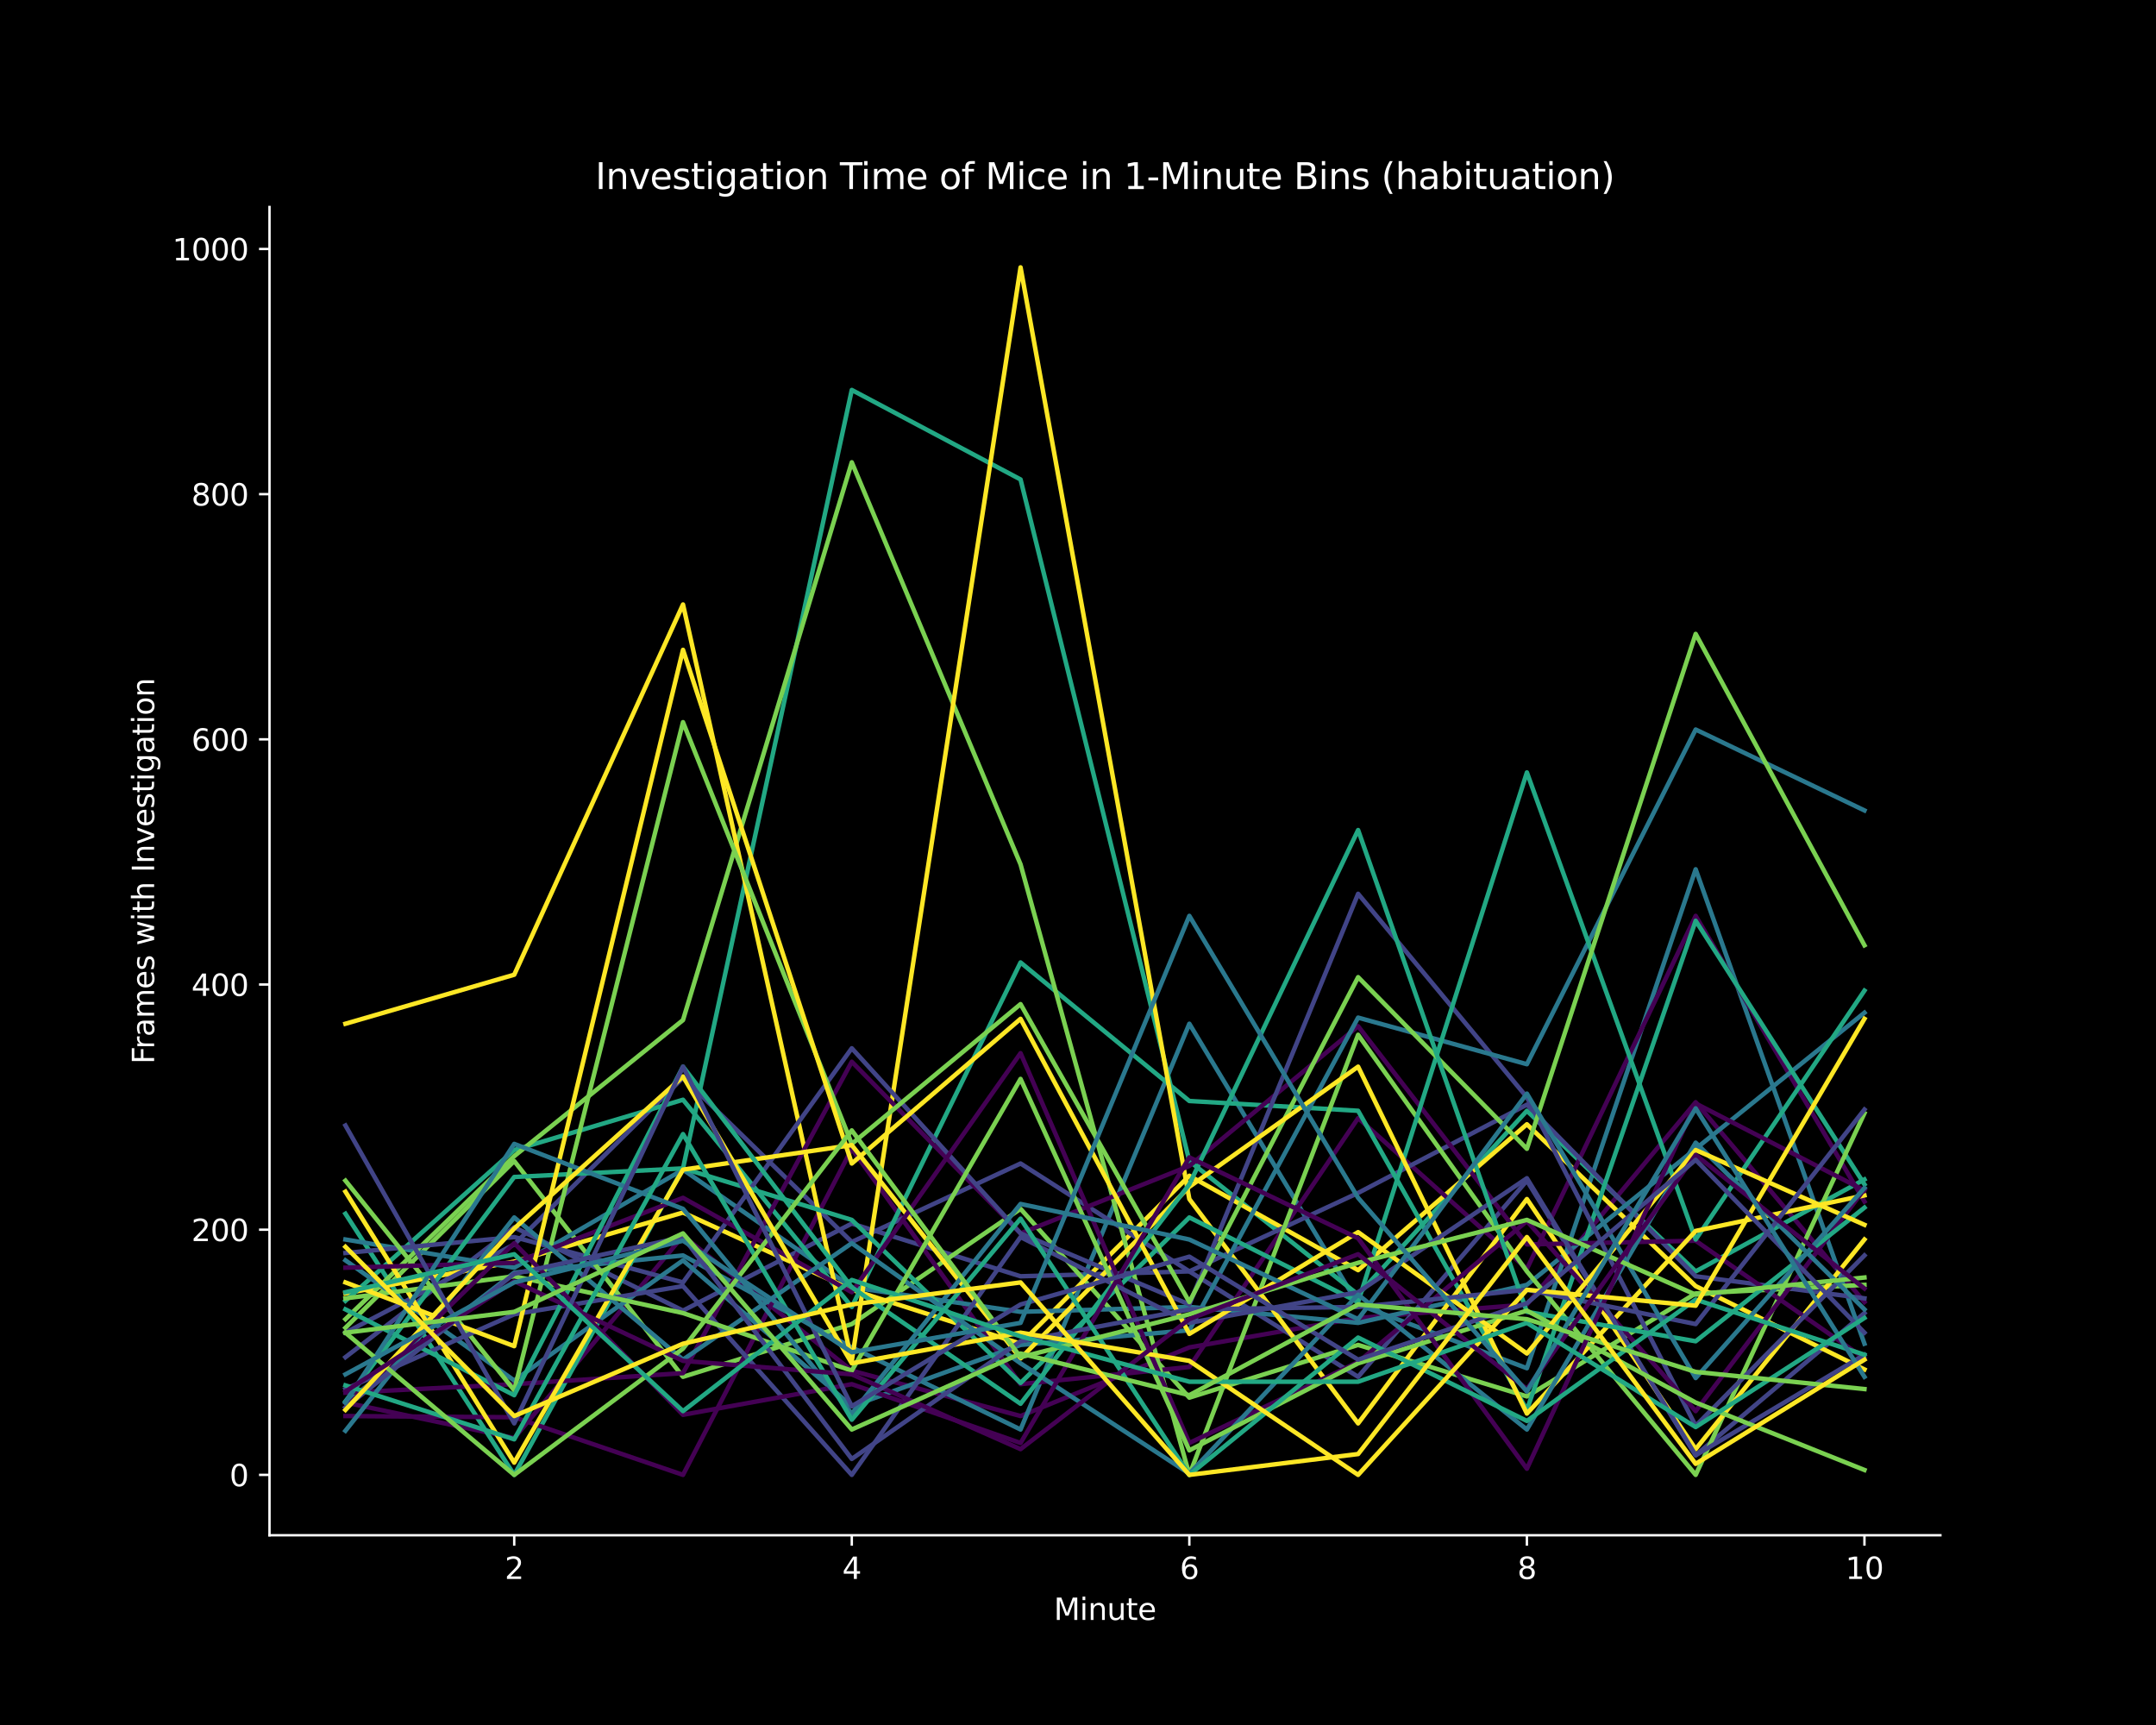 <?xml version="1.0" encoding="utf-8" standalone="no"?>
<!DOCTYPE svg PUBLIC "-//W3C//DTD SVG 1.1//EN"
  "http://www.w3.org/Graphics/SVG/1.1/DTD/svg11.dtd">
<svg xmlns:xlink="http://www.w3.org/1999/xlink" width="720pt" height="576pt" viewBox="0 0 720 576" xmlns="http://www.w3.org/2000/svg" version="1.1">
 <defs>
  <style type="text/css">*{stroke-linejoin: round; stroke-linecap: butt}</style>
 </defs>
 <g id="figure_1">
  <g id="patch_1">
   <path d="M 0 576 
L 720 576 
L 720 0 
L 0 0 
z
"/>
  </g>
  <g id="axes_1">
   <g id="patch_2">
    <path d="M 90 512.64 
L 648 512.64 
L 648 69.12 
L 90 69.12 
z
"/>
   </g>
   <g id="matplotlib.axis_1">
    <g id="xtick_1">
     <g id="line2d_1">
      <defs>
       <path id="m0ba1e56ebf" d="M 0 0 
L 0 3.5 
" style="stroke: #ffffff; stroke-width: 0.8"/>
      </defs>
      <g>
       <use xlink:href="#m0ba1e56ebf" x="171.727" y="512.64" style="fill: #ffffff; stroke: #ffffff; stroke-width: 0.8"/>
      </g>
     </g>
     <g id="text_1">
      <!-- 2 -->
      <g style="fill: #ffffff" transform="translate(168.546 527.238) scale(0.1 -0.1)">
       <defs>
        <path id="DejaVuSans-32" d="M 1228 531 
L 3431 531 
L 3431 0 
L 469 0 
L 469 531 
Q 828 903 1448 1529 
Q 2069 2156 2228 2338 
Q 2531 2678 2651 2914 
Q 2772 3150 2772 3378 
Q 2772 3750 2511 3984 
Q 2250 4219 1831 4219 
Q 1534 4219 1204 4116 
Q 875 4013 500 3803 
L 500 4441 
Q 881 4594 1212 4672 
Q 1544 4750 1819 4750 
Q 2544 4750 2975 4387 
Q 3406 4025 3406 3419 
Q 3406 3131 3298 2873 
Q 3191 2616 2906 2266 
Q 2828 2175 2409 1742 
Q 1991 1309 1228 531 
z
" transform="scale(0.016)"/>
       </defs>
       <use xlink:href="#DejaVuSans-32"/>
      </g>
     </g>
    </g>
    <g id="xtick_2">
     <g id="line2d_2">
      <g>
       <use xlink:href="#m0ba1e56ebf" x="284.455" y="512.64" style="fill: #ffffff; stroke: #ffffff; stroke-width: 0.8"/>
      </g>
     </g>
     <g id="text_2">
      <!-- 4 -->
      <g style="fill: #ffffff" transform="translate(281.273 527.238) scale(0.1 -0.1)">
       <defs>
        <path id="DejaVuSans-34" d="M 2419 4116 
L 825 1625 
L 2419 1625 
L 2419 4116 
z
M 2253 4666 
L 3047 4666 
L 3047 1625 
L 3713 1625 
L 3713 1100 
L 3047 1100 
L 3047 0 
L 2419 0 
L 2419 1100 
L 313 1100 
L 313 1709 
L 2253 4666 
z
" transform="scale(0.016)"/>
       </defs>
       <use xlink:href="#DejaVuSans-34"/>
      </g>
     </g>
    </g>
    <g id="xtick_3">
     <g id="line2d_3">
      <g>
       <use xlink:href="#m0ba1e56ebf" x="397.182" y="512.64" style="fill: #ffffff; stroke: #ffffff; stroke-width: 0.8"/>
      </g>
     </g>
     <g id="text_3">
      <!-- 6 -->
      <g style="fill: #ffffff" transform="translate(394.001 527.238) scale(0.1 -0.1)">
       <defs>
        <path id="DejaVuSans-36" d="M 2113 2584 
Q 1688 2584 1439 2293 
Q 1191 2003 1191 1497 
Q 1191 994 1439 701 
Q 1688 409 2113 409 
Q 2538 409 2786 701 
Q 3034 994 3034 1497 
Q 3034 2003 2786 2293 
Q 2538 2584 2113 2584 
z
M 3366 4563 
L 3366 3988 
Q 3128 4100 2886 4159 
Q 2644 4219 2406 4219 
Q 1781 4219 1451 3797 
Q 1122 3375 1075 2522 
Q 1259 2794 1537 2939 
Q 1816 3084 2150 3084 
Q 2853 3084 3261 2657 
Q 3669 2231 3669 1497 
Q 3669 778 3244 343 
Q 2819 -91 2113 -91 
Q 1303 -91 875 529 
Q 447 1150 447 2328 
Q 447 3434 972 4092 
Q 1497 4750 2381 4750 
Q 2619 4750 2861 4703 
Q 3103 4656 3366 4563 
z
" transform="scale(0.016)"/>
       </defs>
       <use xlink:href="#DejaVuSans-36"/>
      </g>
     </g>
    </g>
    <g id="xtick_4">
     <g id="line2d_4">
      <g>
       <use xlink:href="#m0ba1e56ebf" x="509.909" y="512.64" style="fill: #ffffff; stroke: #ffffff; stroke-width: 0.8"/>
      </g>
     </g>
     <g id="text_4">
      <!-- 8 -->
      <g style="fill: #ffffff" transform="translate(506.728 527.238) scale(0.1 -0.1)">
       <defs>
        <path id="DejaVuSans-38" d="M 2034 2216 
Q 1584 2216 1326 1975 
Q 1069 1734 1069 1313 
Q 1069 891 1326 650 
Q 1584 409 2034 409 
Q 2484 409 2743 651 
Q 3003 894 3003 1313 
Q 3003 1734 2745 1975 
Q 2488 2216 2034 2216 
z
M 1403 2484 
Q 997 2584 770 2862 
Q 544 3141 544 3541 
Q 544 4100 942 4425 
Q 1341 4750 2034 4750 
Q 2731 4750 3128 4425 
Q 3525 4100 3525 3541 
Q 3525 3141 3298 2862 
Q 3072 2584 2669 2484 
Q 3125 2378 3379 2068 
Q 3634 1759 3634 1313 
Q 3634 634 3220 271 
Q 2806 -91 2034 -91 
Q 1263 -91 848 271 
Q 434 634 434 1313 
Q 434 1759 690 2068 
Q 947 2378 1403 2484 
z
M 1172 3481 
Q 1172 3119 1398 2916 
Q 1625 2713 2034 2713 
Q 2441 2713 2670 2916 
Q 2900 3119 2900 3481 
Q 2900 3844 2670 4047 
Q 2441 4250 2034 4250 
Q 1625 4250 1398 4047 
Q 1172 3844 1172 3481 
z
" transform="scale(0.016)"/>
       </defs>
       <use xlink:href="#DejaVuSans-38"/>
      </g>
     </g>
    </g>
    <g id="xtick_5">
     <g id="line2d_5">
      <g>
       <use xlink:href="#m0ba1e56ebf" x="622.636" y="512.64" style="fill: #ffffff; stroke: #ffffff; stroke-width: 0.8"/>
      </g>
     </g>
     <g id="text_5">
      <!-- 10 -->
      <g style="fill: #ffffff" transform="translate(616.274 527.238) scale(0.1 -0.1)">
       <defs>
        <path id="DejaVuSans-31" d="M 794 531 
L 1825 531 
L 1825 4091 
L 703 3866 
L 703 4441 
L 1819 4666 
L 2450 4666 
L 2450 531 
L 3481 531 
L 3481 0 
L 794 0 
L 794 531 
z
" transform="scale(0.016)"/>
        <path id="DejaVuSans-30" d="M 2034 4250 
Q 1547 4250 1301 3770 
Q 1056 3291 1056 2328 
Q 1056 1369 1301 889 
Q 1547 409 2034 409 
Q 2525 409 2770 889 
Q 3016 1369 3016 2328 
Q 3016 3291 2770 3770 
Q 2525 4250 2034 4250 
z
M 2034 4750 
Q 2819 4750 3233 4129 
Q 3647 3509 3647 2328 
Q 3647 1150 3233 529 
Q 2819 -91 2034 -91 
Q 1250 -91 836 529 
Q 422 1150 422 2328 
Q 422 3509 836 4129 
Q 1250 4750 2034 4750 
z
" transform="scale(0.016)"/>
       </defs>
       <use xlink:href="#DejaVuSans-31"/>
       <use xlink:href="#DejaVuSans-30" x="63.623"/>
      </g>
     </g>
    </g>
    <g id="text_6">
     <!-- Minute -->
     <g style="fill: #ffffff" transform="translate(351.923 540.917) scale(0.1 -0.1)">
      <defs>
       <path id="DejaVuSans-4d" d="M 628 4666 
L 1569 4666 
L 2759 1491 
L 3956 4666 
L 4897 4666 
L 4897 0 
L 4281 0 
L 4281 4097 
L 3078 897 
L 2444 897 
L 1241 4097 
L 1241 0 
L 628 0 
L 628 4666 
z
" transform="scale(0.016)"/>
       <path id="DejaVuSans-69" d="M 603 3500 
L 1178 3500 
L 1178 0 
L 603 0 
L 603 3500 
z
M 603 4863 
L 1178 4863 
L 1178 4134 
L 603 4134 
L 603 4863 
z
" transform="scale(0.016)"/>
       <path id="DejaVuSans-6e" d="M 3513 2113 
L 3513 0 
L 2938 0 
L 2938 2094 
Q 2938 2591 2744 2837 
Q 2550 3084 2163 3084 
Q 1697 3084 1428 2787 
Q 1159 2491 1159 1978 
L 1159 0 
L 581 0 
L 581 3500 
L 1159 3500 
L 1159 2956 
Q 1366 3272 1645 3428 
Q 1925 3584 2291 3584 
Q 2894 3584 3203 3211 
Q 3513 2838 3513 2113 
z
" transform="scale(0.016)"/>
       <path id="DejaVuSans-75" d="M 544 1381 
L 544 3500 
L 1119 3500 
L 1119 1403 
Q 1119 906 1312 657 
Q 1506 409 1894 409 
Q 2359 409 2629 706 
Q 2900 1003 2900 1516 
L 2900 3500 
L 3475 3500 
L 3475 0 
L 2900 0 
L 2900 538 
Q 2691 219 2414 64 
Q 2138 -91 1772 -91 
Q 1169 -91 856 284 
Q 544 659 544 1381 
z
M 1991 3584 
L 1991 3584 
z
" transform="scale(0.016)"/>
       <path id="DejaVuSans-74" d="M 1172 4494 
L 1172 3500 
L 2356 3500 
L 2356 3053 
L 1172 3053 
L 1172 1153 
Q 1172 725 1289 603 
Q 1406 481 1766 481 
L 2356 481 
L 2356 0 
L 1766 0 
Q 1100 0 847 248 
Q 594 497 594 1153 
L 594 3053 
L 172 3053 
L 172 3500 
L 594 3500 
L 594 4494 
L 1172 4494 
z
" transform="scale(0.016)"/>
       <path id="DejaVuSans-65" d="M 3597 1894 
L 3597 1613 
L 953 1613 
Q 991 1019 1311 708 
Q 1631 397 2203 397 
Q 2534 397 2845 478 
Q 3156 559 3463 722 
L 3463 178 
Q 3153 47 2828 -22 
Q 2503 -91 2169 -91 
Q 1331 -91 842 396 
Q 353 884 353 1716 
Q 353 2575 817 3079 
Q 1281 3584 2069 3584 
Q 2775 3584 3186 3129 
Q 3597 2675 3597 1894 
z
M 3022 2063 
Q 3016 2534 2758 2815 
Q 2500 3097 2075 3097 
Q 1594 3097 1305 2825 
Q 1016 2553 972 2059 
L 3022 2063 
z
" transform="scale(0.016)"/>
      </defs>
      <use xlink:href="#DejaVuSans-4d"/>
      <use xlink:href="#DejaVuSans-69" x="86.279"/>
      <use xlink:href="#DejaVuSans-6e" x="114.062"/>
      <use xlink:href="#DejaVuSans-75" x="177.441"/>
      <use xlink:href="#DejaVuSans-74" x="240.82"/>
      <use xlink:href="#DejaVuSans-65" x="280.029"/>
     </g>
    </g>
   </g>
   <g id="matplotlib.axis_2">
    <g id="ytick_1">
     <g id="line2d_6">
      <defs>
       <path id="maf97270266" d="M 0 0 
L -3.5 0 
" style="stroke: #ffffff; stroke-width: 0.8"/>
      </defs>
      <g>
       <use xlink:href="#maf97270266" x="90" y="492.48" style="fill: #ffffff; stroke: #ffffff; stroke-width: 0.8"/>
      </g>
     </g>
     <g id="text_7">
      <!-- 0 -->
      <g style="fill: #ffffff" transform="translate(76.638 496.279) scale(0.1 -0.1)">
       <use xlink:href="#DejaVuSans-30"/>
      </g>
     </g>
    </g>
    <g id="ytick_2">
     <g id="line2d_7">
      <g>
       <use xlink:href="#maf97270266" x="90" y="410.612" style="fill: #ffffff; stroke: #ffffff; stroke-width: 0.8"/>
      </g>
     </g>
     <g id="text_8">
      <!-- 200 -->
      <g style="fill: #ffffff" transform="translate(63.913 414.411) scale(0.1 -0.1)">
       <use xlink:href="#DejaVuSans-32"/>
       <use xlink:href="#DejaVuSans-30" x="63.623"/>
       <use xlink:href="#DejaVuSans-30" x="127.246"/>
      </g>
     </g>
    </g>
    <g id="ytick_3">
     <g id="line2d_8">
      <g>
       <use xlink:href="#maf97270266" x="90" y="328.744" style="fill: #ffffff; stroke: #ffffff; stroke-width: 0.8"/>
      </g>
     </g>
     <g id="text_9">
      <!-- 400 -->
      <g style="fill: #ffffff" transform="translate(63.913 332.543) scale(0.1 -0.1)">
       <use xlink:href="#DejaVuSans-34"/>
       <use xlink:href="#DejaVuSans-30" x="63.623"/>
       <use xlink:href="#DejaVuSans-30" x="127.246"/>
      </g>
     </g>
    </g>
    <g id="ytick_4">
     <g id="line2d_9">
      <g>
       <use xlink:href="#maf97270266" x="90" y="246.876" style="fill: #ffffff; stroke: #ffffff; stroke-width: 0.8"/>
      </g>
     </g>
     <g id="text_10">
      <!-- 600 -->
      <g style="fill: #ffffff" transform="translate(63.913 250.675) scale(0.1 -0.1)">
       <use xlink:href="#DejaVuSans-36"/>
       <use xlink:href="#DejaVuSans-30" x="63.623"/>
       <use xlink:href="#DejaVuSans-30" x="127.246"/>
      </g>
     </g>
    </g>
    <g id="ytick_5">
     <g id="line2d_10">
      <g>
       <use xlink:href="#maf97270266" x="90" y="165.008" style="fill: #ffffff; stroke: #ffffff; stroke-width: 0.8"/>
      </g>
     </g>
     <g id="text_11">
      <!-- 800 -->
      <g style="fill: #ffffff" transform="translate(63.913 168.807) scale(0.1 -0.1)">
       <use xlink:href="#DejaVuSans-38"/>
       <use xlink:href="#DejaVuSans-30" x="63.623"/>
       <use xlink:href="#DejaVuSans-30" x="127.246"/>
      </g>
     </g>
    </g>
    <g id="ytick_6">
     <g id="line2d_11">
      <g>
       <use xlink:href="#maf97270266" x="90" y="83.14" style="fill: #ffffff; stroke: #ffffff; stroke-width: 0.8"/>
      </g>
     </g>
     <g id="text_12">
      <!-- 1000 -->
      <g style="fill: #ffffff" transform="translate(57.55 86.939) scale(0.1 -0.1)">
       <use xlink:href="#DejaVuSans-31"/>
       <use xlink:href="#DejaVuSans-30" x="63.623"/>
       <use xlink:href="#DejaVuSans-30" x="127.246"/>
       <use xlink:href="#DejaVuSans-30" x="190.869"/>
      </g>
     </g>
    </g>
    <g id="text_13">
     <!-- Frames with Investigation -->
     <g style="fill: #ffffff" transform="translate(51.47 355.299) rotate(-90) scale(0.1 -0.1)">
      <defs>
       <path id="DejaVuSans-46" d="M 628 4666 
L 3309 4666 
L 3309 4134 
L 1259 4134 
L 1259 2759 
L 3109 2759 
L 3109 2228 
L 1259 2228 
L 1259 0 
L 628 0 
L 628 4666 
z
" transform="scale(0.016)"/>
       <path id="DejaVuSans-72" d="M 2631 2963 
Q 2534 3019 2420 3045 
Q 2306 3072 2169 3072 
Q 1681 3072 1420 2755 
Q 1159 2438 1159 1844 
L 1159 0 
L 581 0 
L 581 3500 
L 1159 3500 
L 1159 2956 
Q 1341 3275 1631 3429 
Q 1922 3584 2338 3584 
Q 2397 3584 2469 3576 
Q 2541 3569 2628 3553 
L 2631 2963 
z
" transform="scale(0.016)"/>
       <path id="DejaVuSans-61" d="M 2194 1759 
Q 1497 1759 1228 1600 
Q 959 1441 959 1056 
Q 959 750 1161 570 
Q 1363 391 1709 391 
Q 2188 391 2477 730 
Q 2766 1069 2766 1631 
L 2766 1759 
L 2194 1759 
z
M 3341 1997 
L 3341 0 
L 2766 0 
L 2766 531 
Q 2569 213 2275 61 
Q 1981 -91 1556 -91 
Q 1019 -91 701 211 
Q 384 513 384 1019 
Q 384 1609 779 1909 
Q 1175 2209 1959 2209 
L 2766 2209 
L 2766 2266 
Q 2766 2663 2505 2880 
Q 2244 3097 1772 3097 
Q 1472 3097 1187 3025 
Q 903 2953 641 2809 
L 641 3341 
Q 956 3463 1253 3523 
Q 1550 3584 1831 3584 
Q 2591 3584 2966 3190 
Q 3341 2797 3341 1997 
z
" transform="scale(0.016)"/>
       <path id="DejaVuSans-6d" d="M 3328 2828 
Q 3544 3216 3844 3400 
Q 4144 3584 4550 3584 
Q 5097 3584 5394 3201 
Q 5691 2819 5691 2113 
L 5691 0 
L 5113 0 
L 5113 2094 
Q 5113 2597 4934 2840 
Q 4756 3084 4391 3084 
Q 3944 3084 3684 2787 
Q 3425 2491 3425 1978 
L 3425 0 
L 2847 0 
L 2847 2094 
Q 2847 2600 2669 2842 
Q 2491 3084 2119 3084 
Q 1678 3084 1418 2786 
Q 1159 2488 1159 1978 
L 1159 0 
L 581 0 
L 581 3500 
L 1159 3500 
L 1159 2956 
Q 1356 3278 1631 3431 
Q 1906 3584 2284 3584 
Q 2666 3584 2933 3390 
Q 3200 3197 3328 2828 
z
" transform="scale(0.016)"/>
       <path id="DejaVuSans-73" d="M 2834 3397 
L 2834 2853 
Q 2591 2978 2328 3040 
Q 2066 3103 1784 3103 
Q 1356 3103 1142 2972 
Q 928 2841 928 2578 
Q 928 2378 1081 2264 
Q 1234 2150 1697 2047 
L 1894 2003 
Q 2506 1872 2764 1633 
Q 3022 1394 3022 966 
Q 3022 478 2636 193 
Q 2250 -91 1575 -91 
Q 1294 -91 989 -36 
Q 684 19 347 128 
L 347 722 
Q 666 556 975 473 
Q 1284 391 1588 391 
Q 1994 391 2212 530 
Q 2431 669 2431 922 
Q 2431 1156 2273 1281 
Q 2116 1406 1581 1522 
L 1381 1569 
Q 847 1681 609 1914 
Q 372 2147 372 2553 
Q 372 3047 722 3315 
Q 1072 3584 1716 3584 
Q 2034 3584 2315 3537 
Q 2597 3491 2834 3397 
z
" transform="scale(0.016)"/>
       <path id="DejaVuSans-20" transform="scale(0.016)"/>
       <path id="DejaVuSans-77" d="M 269 3500 
L 844 3500 
L 1563 769 
L 2278 3500 
L 2956 3500 
L 3675 769 
L 4391 3500 
L 4966 3500 
L 4050 0 
L 3372 0 
L 2619 2869 
L 1863 0 
L 1184 0 
L 269 3500 
z
" transform="scale(0.016)"/>
       <path id="DejaVuSans-68" d="M 3513 2113 
L 3513 0 
L 2938 0 
L 2938 2094 
Q 2938 2591 2744 2837 
Q 2550 3084 2163 3084 
Q 1697 3084 1428 2787 
Q 1159 2491 1159 1978 
L 1159 0 
L 581 0 
L 581 4863 
L 1159 4863 
L 1159 2956 
Q 1366 3272 1645 3428 
Q 1925 3584 2291 3584 
Q 2894 3584 3203 3211 
Q 3513 2838 3513 2113 
z
" transform="scale(0.016)"/>
       <path id="DejaVuSans-49" d="M 628 4666 
L 1259 4666 
L 1259 0 
L 628 0 
L 628 4666 
z
" transform="scale(0.016)"/>
       <path id="DejaVuSans-76" d="M 191 3500 
L 800 3500 
L 1894 563 
L 2988 3500 
L 3597 3500 
L 2284 0 
L 1503 0 
L 191 3500 
z
" transform="scale(0.016)"/>
       <path id="DejaVuSans-67" d="M 2906 1791 
Q 2906 2416 2648 2759 
Q 2391 3103 1925 3103 
Q 1463 3103 1205 2759 
Q 947 2416 947 1791 
Q 947 1169 1205 825 
Q 1463 481 1925 481 
Q 2391 481 2648 825 
Q 2906 1169 2906 1791 
z
M 3481 434 
Q 3481 -459 3084 -895 
Q 2688 -1331 1869 -1331 
Q 1566 -1331 1297 -1286 
Q 1028 -1241 775 -1147 
L 775 -588 
Q 1028 -725 1275 -790 
Q 1522 -856 1778 -856 
Q 2344 -856 2625 -561 
Q 2906 -266 2906 331 
L 2906 616 
Q 2728 306 2450 153 
Q 2172 0 1784 0 
Q 1141 0 747 490 
Q 353 981 353 1791 
Q 353 2603 747 3093 
Q 1141 3584 1784 3584 
Q 2172 3584 2450 3431 
Q 2728 3278 2906 2969 
L 2906 3500 
L 3481 3500 
L 3481 434 
z
" transform="scale(0.016)"/>
       <path id="DejaVuSans-6f" d="M 1959 3097 
Q 1497 3097 1228 2736 
Q 959 2375 959 1747 
Q 959 1119 1226 758 
Q 1494 397 1959 397 
Q 2419 397 2687 759 
Q 2956 1122 2956 1747 
Q 2956 2369 2687 2733 
Q 2419 3097 1959 3097 
z
M 1959 3584 
Q 2709 3584 3137 3096 
Q 3566 2609 3566 1747 
Q 3566 888 3137 398 
Q 2709 -91 1959 -91 
Q 1206 -91 779 398 
Q 353 888 353 1747 
Q 353 2609 779 3096 
Q 1206 3584 1959 3584 
z
" transform="scale(0.016)"/>
      </defs>
      <use xlink:href="#DejaVuSans-46"/>
      <use xlink:href="#DejaVuSans-72" x="50.27"/>
      <use xlink:href="#DejaVuSans-61" x="91.383"/>
      <use xlink:href="#DejaVuSans-6d" x="152.662"/>
      <use xlink:href="#DejaVuSans-65" x="250.074"/>
      <use xlink:href="#DejaVuSans-73" x="311.598"/>
      <use xlink:href="#DejaVuSans-20" x="363.697"/>
      <use xlink:href="#DejaVuSans-77" x="395.484"/>
      <use xlink:href="#DejaVuSans-69" x="477.271"/>
      <use xlink:href="#DejaVuSans-74" x="505.055"/>
      <use xlink:href="#DejaVuSans-68" x="544.264"/>
      <use xlink:href="#DejaVuSans-20" x="607.643"/>
      <use xlink:href="#DejaVuSans-49" x="639.43"/>
      <use xlink:href="#DejaVuSans-6e" x="668.922"/>
      <use xlink:href="#DejaVuSans-76" x="732.301"/>
      <use xlink:href="#DejaVuSans-65" x="791.48"/>
      <use xlink:href="#DejaVuSans-73" x="853.004"/>
      <use xlink:href="#DejaVuSans-74" x="905.104"/>
      <use xlink:href="#DejaVuSans-69" x="944.312"/>
      <use xlink:href="#DejaVuSans-67" x="972.096"/>
      <use xlink:href="#DejaVuSans-61" x="1035.572"/>
      <use xlink:href="#DejaVuSans-74" x="1096.852"/>
      <use xlink:href="#DejaVuSans-69" x="1136.061"/>
      <use xlink:href="#DejaVuSans-6f" x="1163.844"/>
      <use xlink:href="#DejaVuSans-6e" x="1225.025"/>
     </g>
    </g>
   </g>
   <g id="line2d_12">
    <path d="M 115.364 468.329 
L 171.727 480.2 
L 228.091 412.659 
L 284.455 457.686 
L 340.818 472.832 
L 397.182 449.909 
L 453.545 440.084 
L 509.909 435.582 
L 566.273 368.041 
L 622.636 434.763 
" clip-path="url(#p68b5f23376)" style="fill: none; stroke: #440154; stroke-width: 1.5; stroke-linecap: square"/>
   </g>
   <g id="line2d_13">
    <path d="M 115.364 453.183 
L 171.727 409.793 
L 228.091 437.628 
L 284.455 408.565 
L 340.818 426.167 
L 397.182 424.53 
L 453.545 459.733 
L 509.909 394.238 
L 566.273 485.931 
L 622.636 438.447 
" clip-path="url(#p68b5f23376)" style="fill: none; stroke: #414487; stroke-width: 1.5; stroke-linecap: square"/>
   </g>
   <g id="line2d_14">
    <path d="M 115.364 468.329 
L 171.727 424.939 
L 228.091 419.208 
L 284.455 449.909 
L 340.818 477.334 
L 397.182 341.843 
L 453.545 435.582 
L 509.909 456.867 
L 566.273 290.266 
L 622.636 448.681 
" clip-path="url(#p68b5f23376)" style="fill: none; stroke: #2a788e; stroke-width: 1.5; stroke-linecap: square"/>
   </g>
   <g id="line2d_15">
    <path d="M 115.364 405.291 
L 171.727 492.48 
L 228.091 390.145 
L 284.455 130.214 
L 340.818 160.096 
L 397.182 387.689 
L 453.545 432.307 
L 509.909 370.906 
L 566.273 424.53 
L 622.636 393.829 
" clip-path="url(#p68b5f23376)" style="fill: none; stroke: #22a884; stroke-width: 1.5; stroke-linecap: square"/>
   </g>
   <g id="line2d_16">
    <path d="M 115.364 443.359 
L 171.727 387.689 
L 228.091 459.733 
L 284.455 442.131 
L 340.818 403.653 
L 397.182 466.692 
L 453.545 449.09 
L 509.909 466.282 
L 566.273 431.898 
L 622.636 429.032 
" clip-path="url(#p68b5f23376)" style="fill: none; stroke: #7ad151; stroke-width: 1.5; stroke-linecap: square"/>
   </g>
   <g id="line2d_17">
    <path d="M 115.364 431.898 
L 171.727 421.255 
L 228.091 404.881 
L 284.455 430.67 
L 340.818 448.681 
L 397.182 392.601 
L 453.545 424.12 
L 509.909 375.409 
L 566.273 429.442 
L 622.636 457.277 
" clip-path="url(#p68b5f23376)" style="fill: none; stroke: #fde725; stroke-width: 1.5; stroke-linecap: square"/>
   </g>
   <g id="line2d_18">
    <path d="M 115.364 472.832 
L 171.727 473.241 
L 228.091 492.48 
L 284.455 383.596 
L 340.818 462.189 
L 397.182 456.458 
L 453.545 373.362 
L 509.909 423.711 
L 566.273 305.821 
L 622.636 401.197 
" clip-path="url(#p68b5f23376)" style="fill: none; stroke: #440154; stroke-width: 1.5; stroke-linecap: square"/>
   </g>
   <g id="line2d_19">
    <path d="M 115.364 444.997 
L 171.727 415.524 
L 228.091 359.854 
L 284.455 414.705 
L 340.818 388.508 
L 397.182 424.53 
L 453.545 398.332 
L 509.909 368.859 
L 566.273 426.167 
L 622.636 433.535 
" clip-path="url(#p68b5f23376)" style="fill: none; stroke: #414487; stroke-width: 1.5; stroke-linecap: square"/>
   </g>
   <g id="line2d_20">
    <path d="M 115.364 413.887 
L 171.727 423.302 
L 228.091 390.554 
L 284.455 429.851 
L 340.818 438.038 
L 397.182 436.4 
L 453.545 441.722 
L 509.909 429.032 
L 566.273 383.596 
L 622.636 338.159 
" clip-path="url(#p68b5f23376)" style="fill: none; stroke: #2a788e; stroke-width: 1.5; stroke-linecap: square"/>
   </g>
   <g id="line2d_21">
    <path d="M 115.364 434.354 
L 171.727 384.005 
L 228.091 367.222 
L 284.455 436.4 
L 340.818 321.376 
L 397.182 367.631 
L 453.545 370.906 
L 509.909 470.785 
L 566.273 307.458 
L 622.636 395.466 
" clip-path="url(#p68b5f23376)" style="fill: none; stroke: #22a884; stroke-width: 1.5; stroke-linecap: square"/>
   </g>
   <g id="line2d_22">
    <path d="M 115.364 440.494 
L 171.727 386.052 
L 228.091 340.615 
L 284.455 154.365 
L 340.818 288.629 
L 397.182 492.48 
L 453.545 345.527 
L 509.909 424.53 
L 566.273 492.48 
L 622.636 371.725 
" clip-path="url(#p68b5f23376)" style="fill: none; stroke: #7ad151; stroke-width: 1.5; stroke-linecap: square"/>
   </g>
   <g id="line2d_23">
    <path d="M 115.364 341.843 
L 171.727 325.469 
L 228.091 201.849 
L 284.455 454.411 
L 340.818 89.28 
L 397.182 400.378 
L 453.545 475.288 
L 509.909 400.378 
L 566.273 483.884 
L 622.636 413.887 
" clip-path="url(#p68b5f23376)" style="fill: none; stroke: #fde725; stroke-width: 1.5; stroke-linecap: square"/>
   </g>
   <g id="line2d_24">
    <path d="M 115.364 465.054 
L 171.727 462.189 
L 228.091 458.505 
L 284.455 354.532 
L 340.818 411.84 
L 397.182 389.326 
L 453.545 342.662 
L 509.909 415.524 
L 566.273 414.296 
L 622.636 453.593 
" clip-path="url(#p68b5f23376)" style="fill: none; stroke: #440154; stroke-width: 1.5; stroke-linecap: square"/>
   </g>
   <g id="line2d_25">
    <path d="M 115.364 418.389 
L 171.727 413.068 
L 228.091 428.214 
L 284.455 350.03 
L 340.818 411.84 
L 397.182 435.582 
L 453.545 298.453 
L 509.909 366.403 
L 566.273 476.106 
L 622.636 419.208 
" clip-path="url(#p68b5f23376)" style="fill: none; stroke: #414487; stroke-width: 1.5; stroke-linecap: square"/>
   </g>
   <g id="line2d_26">
    <path d="M 115.364 420.845 
L 171.727 460.961 
L 228.091 420.845 
L 284.455 469.557 
L 340.818 449.09 
L 397.182 444.178 
L 453.545 339.796 
L 509.909 355.351 
L 566.273 243.601 
L 622.636 270.618 
" clip-path="url(#p68b5f23376)" style="fill: none; stroke: #2a788e; stroke-width: 1.5; stroke-linecap: square"/>
   </g>
   <g id="line2d_27">
    <path d="M 115.364 467.92 
L 171.727 393.01 
L 228.091 390.145 
L 284.455 407.337 
L 340.818 461.779 
L 397.182 406.519 
L 453.545 434.763 
L 509.909 257.928 
L 566.273 413.887 
L 622.636 330.791 
" clip-path="url(#p68b5f23376)" style="fill: none; stroke: #22a884; stroke-width: 1.5; stroke-linecap: square"/>
   </g>
   <g id="line2d_28">
    <path d="M 115.364 394.238 
L 171.727 464.236 
L 228.091 241.145 
L 284.455 381.958 
L 340.818 335.293 
L 397.182 434.763 
L 453.545 326.288 
L 509.909 383.596 
L 566.273 211.673 
L 622.636 315.645 
" clip-path="url(#p68b5f23376)" style="fill: none; stroke: #7ad151; stroke-width: 1.5; stroke-linecap: square"/>
   </g>
   <g id="line2d_29">
    <path d="M 115.364 397.922 
L 171.727 488.387 
L 228.091 390.554 
L 284.455 382.368 
L 340.818 453.593 
L 397.182 396.285 
L 453.545 356.17 
L 509.909 472.013 
L 566.273 411.021 
L 622.636 399.15 
" clip-path="url(#p68b5f23376)" style="fill: none; stroke: #fde725; stroke-width: 1.5; stroke-linecap: square"/>
   </g>
   <g id="line2d_30">
    <path d="M 115.364 423.302 
L 171.727 421.664 
L 228.091 399.969 
L 284.455 431.488 
L 340.818 351.667 
L 397.182 481.837 
L 453.545 454.821 
L 509.909 407.747 
L 566.273 471.194 
L 622.636 397.104 
" clip-path="url(#p68b5f23376)" style="fill: none; stroke: #440154; stroke-width: 1.5; stroke-linecap: square"/>
   </g>
   <g id="line2d_31">
    <path d="M 115.364 463.826 
L 171.727 438.856 
L 228.091 429.442 
L 284.455 492.48 
L 340.818 413.068 
L 397.182 441.722 
L 453.545 431.488 
L 509.909 393.42 
L 566.273 485.931 
L 622.636 452.365 
" clip-path="url(#p68b5f23376)" style="fill: none; stroke: #414487; stroke-width: 1.5; stroke-linecap: square"/>
   </g>
   <g id="line2d_32">
    <path d="M 115.364 477.744 
L 171.727 406.519 
L 228.091 454.002 
L 284.455 415.115 
L 340.818 455.23 
L 397.182 492.071 
L 453.545 432.307 
L 509.909 477.334 
L 566.273 381.549 
L 622.636 437.219 
" clip-path="url(#p68b5f23376)" style="fill: none; stroke: #2a788e; stroke-width: 1.5; stroke-linecap: square"/>
   </g>
   <g id="line2d_33">
    <path d="M 115.364 437.219 
L 171.727 465.873 
L 228.091 356.17 
L 284.455 429.851 
L 340.818 468.738 
L 397.182 395.466 
L 453.545 277.167 
L 509.909 438.038 
L 566.273 447.862 
L 622.636 403.244 
" clip-path="url(#p68b5f23376)" style="fill: none; stroke: #22a884; stroke-width: 1.5; stroke-linecap: square"/>
   </g>
   <g id="line2d_34">
    <path d="M 115.364 433.535 
L 171.727 426.167 
L 228.091 438.447 
L 284.455 457.686 
L 340.818 360.263 
L 397.182 484.293 
L 453.545 455.23 
L 509.909 437.628 
L 566.273 468.329 
L 622.636 490.843 
" clip-path="url(#p68b5f23376)" style="fill: none; stroke: #7ad151; stroke-width: 1.5; stroke-linecap: square"/>
   </g>
   <g id="line2d_35">
    <path d="M 115.364 428.214 
L 171.727 449.499 
L 228.091 216.994 
L 284.455 388.508 
L 340.818 340.205 
L 397.182 445.406 
L 453.545 411.431 
L 509.909 451.955 
L 566.273 384.005 
L 622.636 408.975 
" clip-path="url(#p68b5f23376)" style="fill: none; stroke: #fde725; stroke-width: 1.5; stroke-linecap: square"/>
   </g>
   <g id="line2d_36">
    <path d="M 115.364 469.966 
L 171.727 415.115 
L 228.091 472.422 
L 284.455 462.189 
L 340.818 481.837 
L 397.182 386.461 
L 453.545 413.477 
L 509.909 490.433 
L 566.273 368.45 
L 622.636 397.513 
" clip-path="url(#p68b5f23376)" style="fill: none; stroke: #440154; stroke-width: 1.5; stroke-linecap: square"/>
   </g>
   <g id="line2d_37">
    <path d="M 115.364 469.966 
L 171.727 425.348 
L 228.091 413.068 
L 284.455 487.159 
L 340.818 447.862 
L 397.182 437.219 
L 453.545 436.4 
L 509.909 430.67 
L 566.273 442.131 
L 622.636 370.497 
" clip-path="url(#p68b5f23376)" style="fill: none; stroke: #414487; stroke-width: 1.5; stroke-linecap: square"/>
   </g>
   <g id="line2d_38">
    <path d="M 115.364 468.329 
L 171.727 381.958 
L 228.091 403.653 
L 284.455 472.013 
L 340.818 402.016 
L 397.182 413.887 
L 453.545 440.494 
L 509.909 365.175 
L 566.273 460.142 
L 622.636 396.694 
" clip-path="url(#p68b5f23376)" style="fill: none; stroke: #2a788e; stroke-width: 1.5; stroke-linecap: square"/>
   </g>
   <g id="line2d_39">
    <path d="M 115.364 462.598 
L 171.727 480.609 
L 228.091 378.683 
L 284.455 474.06 
L 340.818 406.928 
L 397.182 492.48 
L 453.545 446.634 
L 509.909 474.469 
L 566.273 433.944 
L 622.636 452.365 
" clip-path="url(#p68b5f23376)" style="fill: none; stroke: #22a884; stroke-width: 1.5; stroke-linecap: square"/>
   </g>
   <g id="line2d_40">
    <path d="M 115.364 444.997 
L 171.727 492.48 
L 228.091 450.318 
L 284.455 377.455 
L 340.818 453.183 
L 397.182 438.856 
L 453.545 421.664 
L 509.909 407.337 
L 566.273 432.307 
L 622.636 426.576 
" clip-path="url(#p68b5f23376)" style="fill: none; stroke: #7ad151; stroke-width: 1.5; stroke-linecap: square"/>
   </g>
   <g id="line2d_41">
    <path d="M 115.364 470.785 
L 171.727 410.203 
L 228.091 359.444 
L 284.455 455.23 
L 340.818 444.997 
L 397.182 454.411 
L 453.545 492.48 
L 509.909 430.67 
L 566.273 435.991 
L 622.636 340.205 
" clip-path="url(#p68b5f23376)" style="fill: none; stroke: #fde725; stroke-width: 1.5; stroke-linecap: square"/>
   </g>
   <g id="line2d_42">
    <path d="M 115.364 464.645 
L 171.727 427.804 
L 228.091 454.411 
L 284.455 458.914 
L 340.818 483.884 
L 397.182 440.494 
L 453.545 418.799 
L 509.909 463.826 
L 566.273 385.642 
L 622.636 430.26 
" clip-path="url(#p68b5f23376)" style="fill: none; stroke: #440154; stroke-width: 1.5; stroke-linecap: square"/>
   </g>
   <g id="line2d_43">
    <path d="M 115.364 375.818 
L 171.727 475.288 
L 228.091 356.17 
L 284.455 469.557 
L 340.818 435.582 
L 397.182 419.617 
L 453.545 454.002 
L 509.909 435.172 
L 566.273 387.28 
L 622.636 444.997 
" clip-path="url(#p68b5f23376)" style="fill: none; stroke: #414487; stroke-width: 1.5; stroke-linecap: square"/>
   </g>
   <g id="line2d_44">
    <path d="M 115.364 458.914 
L 171.727 428.214 
L 228.091 414.296 
L 284.455 451.546 
L 340.818 441.722 
L 397.182 305.821 
L 453.545 399.969 
L 509.909 464.645 
L 566.273 370.087 
L 622.636 459.733 
" clip-path="url(#p68b5f23376)" style="fill: none; stroke: #2a788e; stroke-width: 1.5; stroke-linecap: square"/>
   </g>
   <g id="line2d_45">
    <path d="M 115.364 431.488 
L 171.727 418.799 
L 228.091 471.194 
L 284.455 427.395 
L 340.818 446.225 
L 397.182 461.37 
L 453.545 461.37 
L 509.909 441.722 
L 566.273 476.516 
L 622.636 440.084 
" clip-path="url(#p68b5f23376)" style="fill: none; stroke: #22a884; stroke-width: 1.5; stroke-linecap: square"/>
   </g>
   <g id="line2d_46">
    <path d="M 115.364 444.997 
L 171.727 438.038 
L 228.091 411.84 
L 284.455 477.334 
L 340.818 451.955 
L 397.182 465.873 
L 453.545 435.582 
L 509.909 440.494 
L 566.273 458.095 
L 622.636 463.826 
" clip-path="url(#p68b5f23376)" style="fill: none; stroke: #7ad151; stroke-width: 1.5; stroke-linecap: square"/>
   </g>
   <g id="line2d_47">
    <path d="M 115.364 416.343 
L 171.727 472.832 
L 228.091 448.681 
L 284.455 435.582 
L 340.818 428.214 
L 397.182 492.48 
L 453.545 485.521 
L 509.909 413.068 
L 566.273 488.796 
L 622.636 454.002 
" clip-path="url(#p68b5f23376)" style="fill: none; stroke: #fde725; stroke-width: 1.5; stroke-linecap: square"/>
   </g>
   <g id="patch_3">
    <path d="M 90 512.64 
L 90 69.12 
" style="fill: none; stroke: #ffffff; stroke-width: 0.8; stroke-linejoin: miter; stroke-linecap: square"/>
   </g>
   <g id="patch_4">
    <path d="M 90 512.64 
L 648 512.64 
" style="fill: none; stroke: #ffffff; stroke-width: 0.8; stroke-linejoin: miter; stroke-linecap: square"/>
   </g>
   <g id="text_14">
    <!-- Investigation Time of Mice in 1-Minute Bins (habituation) -->
    <g style="fill: #ffffff" transform="translate(198.797 63.12) scale(0.12 -0.12)">
     <defs>
      <path id="DejaVuSans-54" d="M -19 4666 
L 3928 4666 
L 3928 4134 
L 2272 4134 
L 2272 0 
L 1638 0 
L 1638 4134 
L -19 4134 
L -19 4666 
z
" transform="scale(0.016)"/>
      <path id="DejaVuSans-66" d="M 2375 4863 
L 2375 4384 
L 1825 4384 
Q 1516 4384 1395 4259 
Q 1275 4134 1275 3809 
L 1275 3500 
L 2222 3500 
L 2222 3053 
L 1275 3053 
L 1275 0 
L 697 0 
L 697 3053 
L 147 3053 
L 147 3500 
L 697 3500 
L 697 3744 
Q 697 4328 969 4595 
Q 1241 4863 1831 4863 
L 2375 4863 
z
" transform="scale(0.016)"/>
      <path id="DejaVuSans-63" d="M 3122 3366 
L 3122 2828 
Q 2878 2963 2633 3030 
Q 2388 3097 2138 3097 
Q 1578 3097 1268 2742 
Q 959 2388 959 1747 
Q 959 1106 1268 751 
Q 1578 397 2138 397 
Q 2388 397 2633 464 
Q 2878 531 3122 666 
L 3122 134 
Q 2881 22 2623 -34 
Q 2366 -91 2075 -91 
Q 1284 -91 818 406 
Q 353 903 353 1747 
Q 353 2603 823 3093 
Q 1294 3584 2113 3584 
Q 2378 3584 2631 3529 
Q 2884 3475 3122 3366 
z
" transform="scale(0.016)"/>
      <path id="DejaVuSans-2d" d="M 313 2009 
L 1997 2009 
L 1997 1497 
L 313 1497 
L 313 2009 
z
" transform="scale(0.016)"/>
      <path id="DejaVuSans-42" d="M 1259 2228 
L 1259 519 
L 2272 519 
Q 2781 519 3026 730 
Q 3272 941 3272 1375 
Q 3272 1813 3026 2020 
Q 2781 2228 2272 2228 
L 1259 2228 
z
M 1259 4147 
L 1259 2741 
L 2194 2741 
Q 2656 2741 2882 2914 
Q 3109 3088 3109 3444 
Q 3109 3797 2882 3972 
Q 2656 4147 2194 4147 
L 1259 4147 
z
M 628 4666 
L 2241 4666 
Q 2963 4666 3353 4366 
Q 3744 4066 3744 3513 
Q 3744 3084 3544 2831 
Q 3344 2578 2956 2516 
Q 3422 2416 3680 2098 
Q 3938 1781 3938 1306 
Q 3938 681 3513 340 
Q 3088 0 2303 0 
L 628 0 
L 628 4666 
z
" transform="scale(0.016)"/>
      <path id="DejaVuSans-28" d="M 1984 4856 
Q 1566 4138 1362 3434 
Q 1159 2731 1159 2009 
Q 1159 1288 1364 580 
Q 1569 -128 1984 -844 
L 1484 -844 
Q 1016 -109 783 600 
Q 550 1309 550 2009 
Q 550 2706 781 3412 
Q 1013 4119 1484 4856 
L 1984 4856 
z
" transform="scale(0.016)"/>
      <path id="DejaVuSans-62" d="M 3116 1747 
Q 3116 2381 2855 2742 
Q 2594 3103 2138 3103 
Q 1681 3103 1420 2742 
Q 1159 2381 1159 1747 
Q 1159 1113 1420 752 
Q 1681 391 2138 391 
Q 2594 391 2855 752 
Q 3116 1113 3116 1747 
z
M 1159 2969 
Q 1341 3281 1617 3432 
Q 1894 3584 2278 3584 
Q 2916 3584 3314 3078 
Q 3713 2572 3713 1747 
Q 3713 922 3314 415 
Q 2916 -91 2278 -91 
Q 1894 -91 1617 61 
Q 1341 213 1159 525 
L 1159 0 
L 581 0 
L 581 4863 
L 1159 4863 
L 1159 2969 
z
" transform="scale(0.016)"/>
      <path id="DejaVuSans-29" d="M 513 4856 
L 1013 4856 
Q 1481 4119 1714 3412 
Q 1947 2706 1947 2009 
Q 1947 1309 1714 600 
Q 1481 -109 1013 -844 
L 513 -844 
Q 928 -128 1133 580 
Q 1338 1288 1338 2009 
Q 1338 2731 1133 3434 
Q 928 4138 513 4856 
z
" transform="scale(0.016)"/>
     </defs>
     <use xlink:href="#DejaVuSans-49"/>
     <use xlink:href="#DejaVuSans-6e" x="29.492"/>
     <use xlink:href="#DejaVuSans-76" x="92.871"/>
     <use xlink:href="#DejaVuSans-65" x="152.051"/>
     <use xlink:href="#DejaVuSans-73" x="213.574"/>
     <use xlink:href="#DejaVuSans-74" x="265.674"/>
     <use xlink:href="#DejaVuSans-69" x="304.883"/>
     <use xlink:href="#DejaVuSans-67" x="332.666"/>
     <use xlink:href="#DejaVuSans-61" x="396.143"/>
     <use xlink:href="#DejaVuSans-74" x="457.422"/>
     <use xlink:href="#DejaVuSans-69" x="496.631"/>
     <use xlink:href="#DejaVuSans-6f" x="524.414"/>
     <use xlink:href="#DejaVuSans-6e" x="585.596"/>
     <use xlink:href="#DejaVuSans-20" x="648.975"/>
     <use xlink:href="#DejaVuSans-54" x="680.762"/>
     <use xlink:href="#DejaVuSans-69" x="738.721"/>
     <use xlink:href="#DejaVuSans-6d" x="766.504"/>
     <use xlink:href="#DejaVuSans-65" x="863.916"/>
     <use xlink:href="#DejaVuSans-20" x="925.439"/>
     <use xlink:href="#DejaVuSans-6f" x="957.227"/>
     <use xlink:href="#DejaVuSans-66" x="1018.408"/>
     <use xlink:href="#DejaVuSans-20" x="1053.613"/>
     <use xlink:href="#DejaVuSans-4d" x="1085.4"/>
     <use xlink:href="#DejaVuSans-69" x="1171.68"/>
     <use xlink:href="#DejaVuSans-63" x="1199.463"/>
     <use xlink:href="#DejaVuSans-65" x="1254.443"/>
     <use xlink:href="#DejaVuSans-20" x="1315.967"/>
     <use xlink:href="#DejaVuSans-69" x="1347.754"/>
     <use xlink:href="#DejaVuSans-6e" x="1375.537"/>
     <use xlink:href="#DejaVuSans-20" x="1438.916"/>
     <use xlink:href="#DejaVuSans-31" x="1470.703"/>
     <use xlink:href="#DejaVuSans-2d" x="1534.326"/>
     <use xlink:href="#DejaVuSans-4d" x="1570.41"/>
     <use xlink:href="#DejaVuSans-69" x="1656.689"/>
     <use xlink:href="#DejaVuSans-6e" x="1684.473"/>
     <use xlink:href="#DejaVuSans-75" x="1747.852"/>
     <use xlink:href="#DejaVuSans-74" x="1811.23"/>
     <use xlink:href="#DejaVuSans-65" x="1850.439"/>
     <use xlink:href="#DejaVuSans-20" x="1911.963"/>
     <use xlink:href="#DejaVuSans-42" x="1943.75"/>
     <use xlink:href="#DejaVuSans-69" x="2012.354"/>
     <use xlink:href="#DejaVuSans-6e" x="2040.137"/>
     <use xlink:href="#DejaVuSans-73" x="2103.516"/>
     <use xlink:href="#DejaVuSans-20" x="2155.615"/>
     <use xlink:href="#DejaVuSans-28" x="2187.402"/>
     <use xlink:href="#DejaVuSans-68" x="2226.416"/>
     <use xlink:href="#DejaVuSans-61" x="2289.795"/>
     <use xlink:href="#DejaVuSans-62" x="2351.074"/>
     <use xlink:href="#DejaVuSans-69" x="2414.551"/>
     <use xlink:href="#DejaVuSans-74" x="2442.334"/>
     <use xlink:href="#DejaVuSans-75" x="2481.543"/>
     <use xlink:href="#DejaVuSans-61" x="2544.922"/>
     <use xlink:href="#DejaVuSans-74" x="2606.201"/>
     <use xlink:href="#DejaVuSans-69" x="2645.41"/>
     <use xlink:href="#DejaVuSans-6f" x="2673.193"/>
     <use xlink:href="#DejaVuSans-6e" x="2734.375"/>
     <use xlink:href="#DejaVuSans-29" x="2797.754"/>
    </g>
   </g>
  </g>
 </g>
 <defs>
  <clipPath id="p68b5f23376">
   <rect x="90" y="69.12" width="558" height="443.52"/>
  </clipPath>
 </defs>
</svg>
